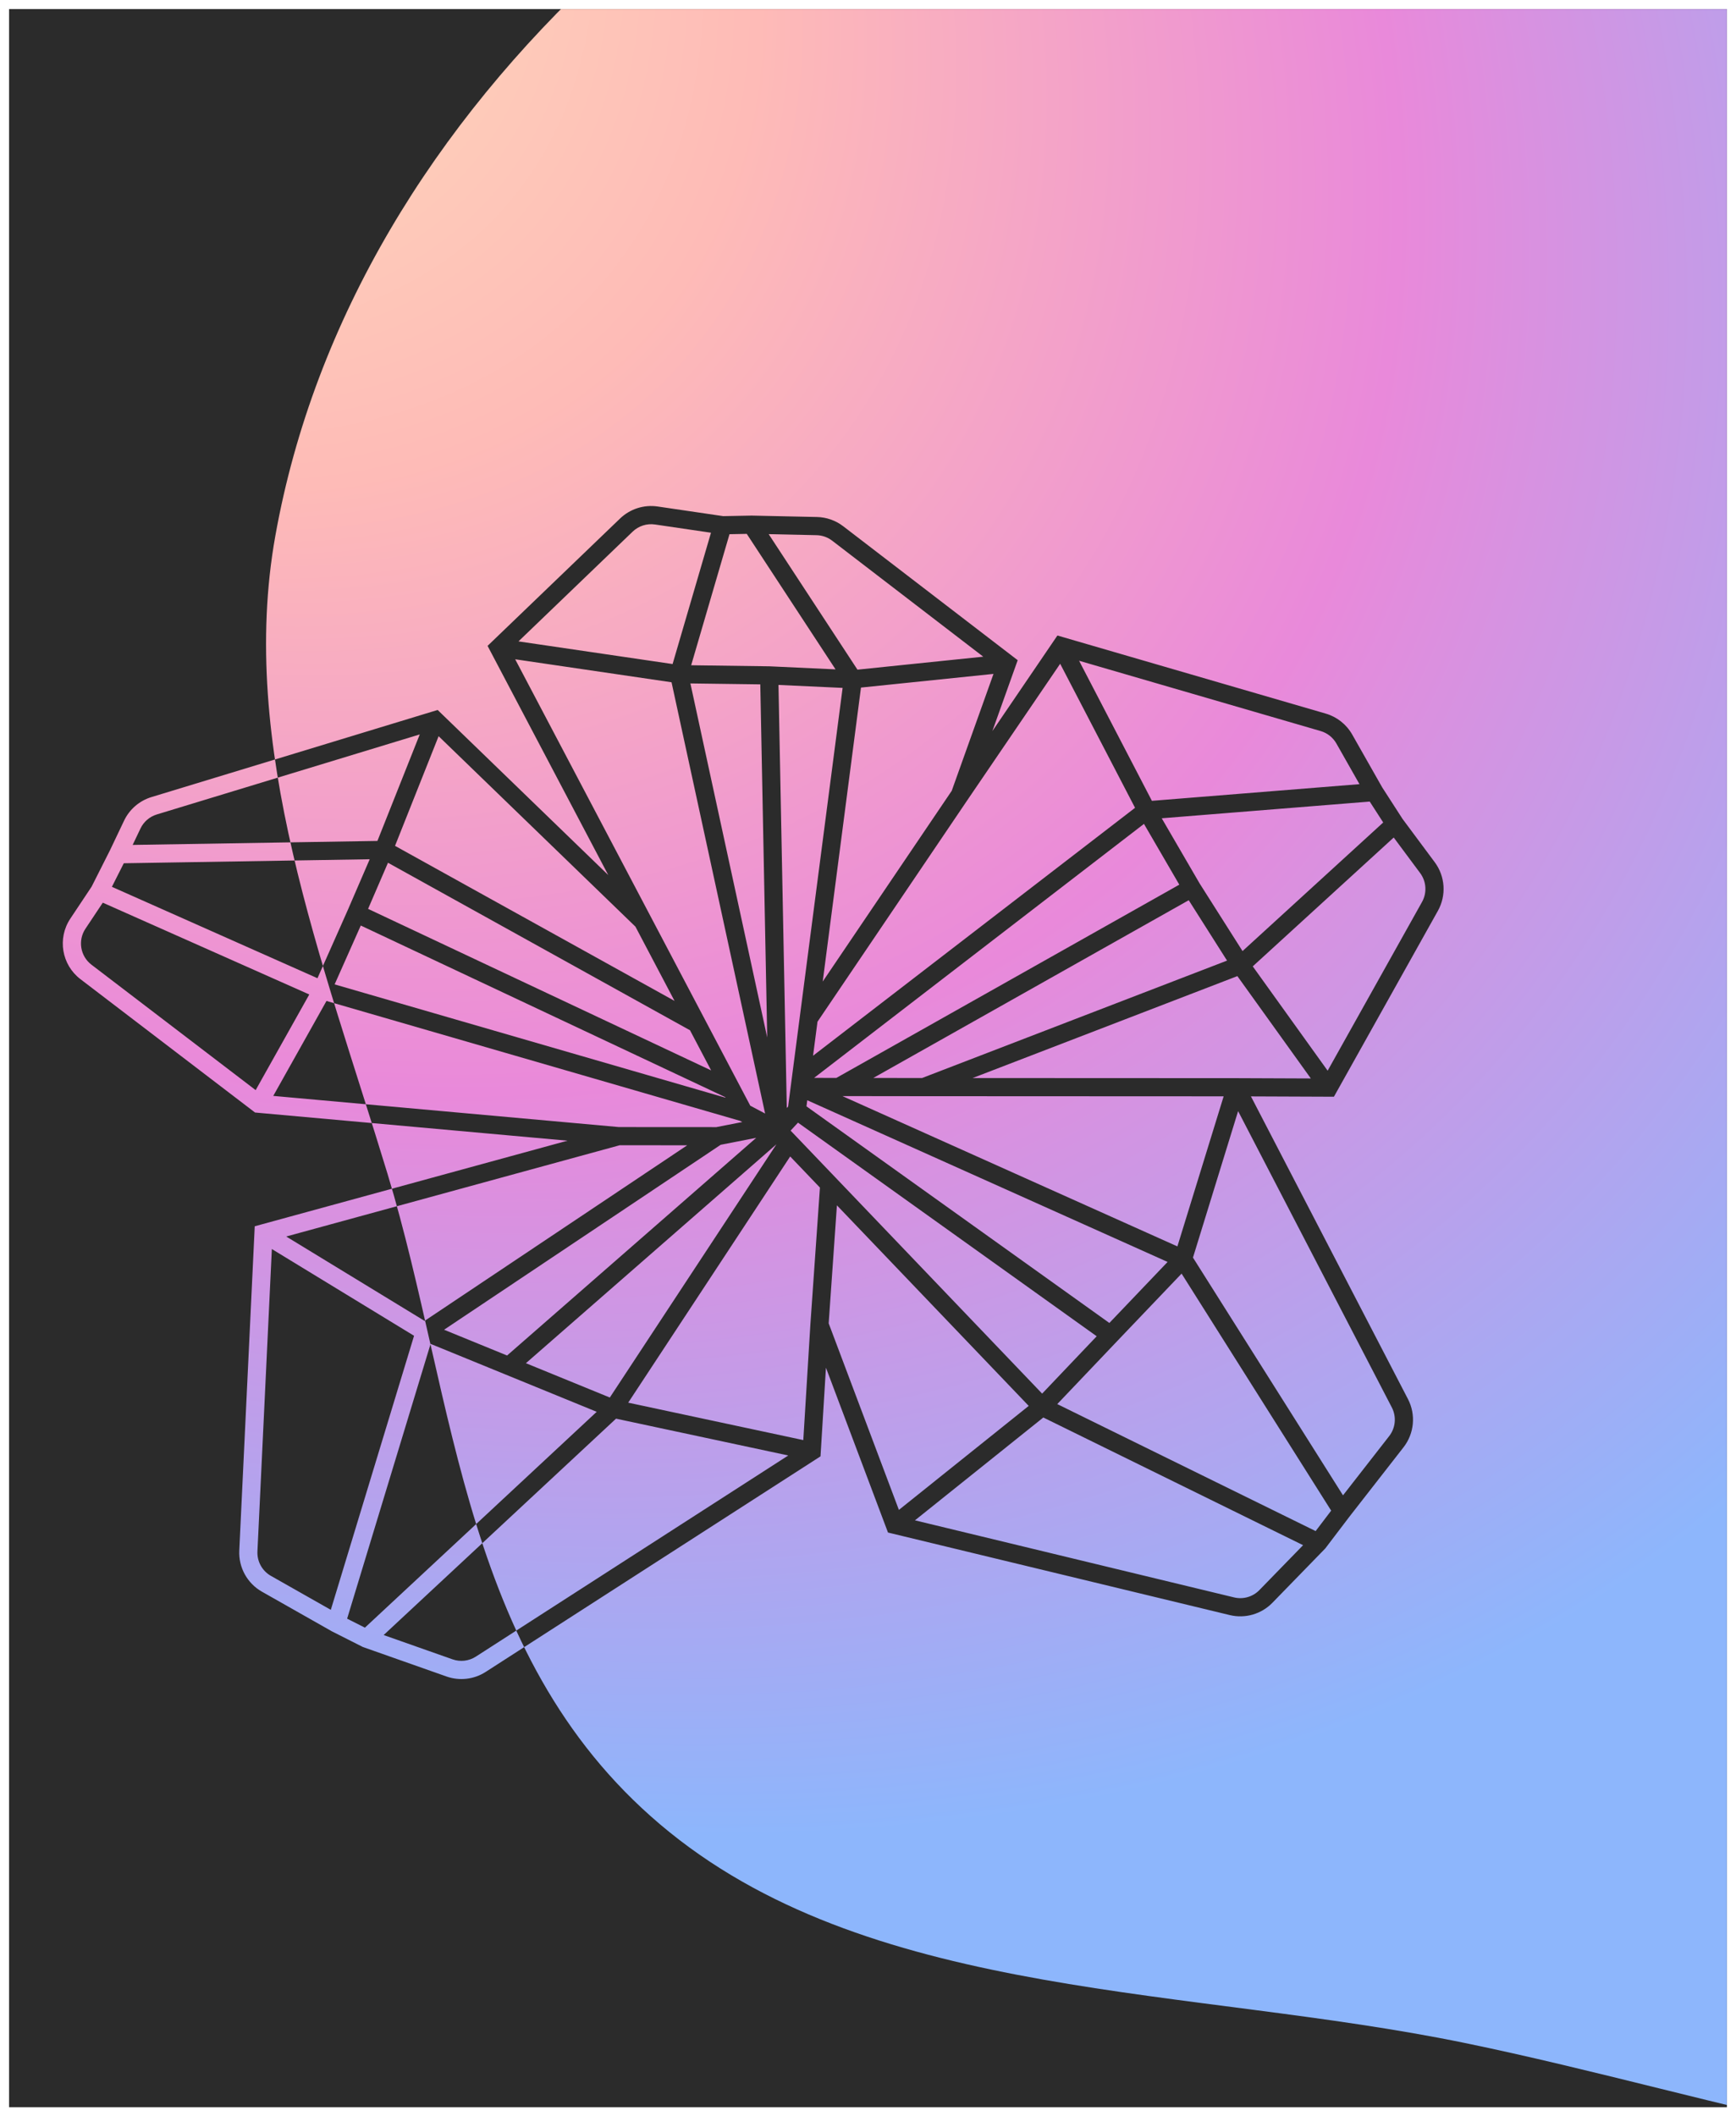 <svg width="764" height="931" viewBox="0 0 764 931" fill="none" xmlns="http://www.w3.org/2000/svg">
<g clip-path="url(#clip0_12_66)" filter="url(#filter0_d_12_66)">
<rect width="756" height="923" transform="translate(4)" fill="#2B2B2B"/>
<g filter="url(#filter1_d_12_66)">
<path fill-rule="evenodd" clip-rule="evenodd" d="M366.229 233.855C364.25 232.336 361.838 231.488 359.344 231.435L338.291 230.98L377.364 290.594L432.722 284.884L366.229 233.855ZM437.23 292.462L378.911 298.477L362.072 427.795L418.845 343.893L437.23 292.462ZM436.735 317.613L446.9 289.178L447.881 286.433L445.568 284.658L371.1 227.509C367.77 224.953 363.712 223.527 359.516 223.436L330.866 222.818L330.785 222.817L330.703 222.818L318.283 223.057L289.416 218.814C283.383 217.928 277.279 219.881 272.882 224.106L216.748 278.042L214.578 280.128L215.981 282.791L267.699 380.96L194.301 309.962L192.608 308.325L190.355 309.01L66.666 346.643C61.362 348.256 56.982 352.027 54.599 357.033L48.406 370.037L40.316 386.056L30.944 400.128C25.18 408.784 27.126 420.428 35.392 426.739L111.321 484.712L112.239 485.413L113.389 485.517L249.729 497.804L114.909 534.687L112.108 535.454L111.969 538.355L105.305 678.106C104.951 685.538 108.809 692.537 115.282 696.206L145.992 713.61L146.075 713.657L146.161 713.701L159.476 720.426L159.707 720.542L159.95 720.628L196.509 733.515C202.256 735.54 208.616 734.796 213.74 731.499L359.397 637.763L361.101 636.667L361.225 634.645L363.492 597.66L390.052 668.202L390.798 670.184L392.856 670.681L541.219 706.497C547.99 708.131 555.122 706.073 559.981 701.082L583.059 677.375L583.229 677.2L583.377 677.006L593.855 663.226L593.885 663.187L617.677 632.684C622.42 626.602 623.184 618.313 619.631 611.467L550.532 478.323L584.689 478.46L587.045 478.47L588.196 476.414L632.799 396.698C636.595 389.914 636.053 381.533 631.413 375.296L617.223 356.215L608.295 342.375L595.089 319.122C592.553 314.658 588.377 311.358 583.448 309.923L468.15 276.378L465.361 275.566L463.726 277.968L436.735 317.613ZM598.293 340.964L588.132 323.073C586.625 320.419 584.143 318.457 581.213 317.605L474.898 286.673L506.945 348.296L598.293 340.964ZM503.452 358.443L358.275 470.174L368.077 470.186L519.001 385.179L503.452 358.443ZM523.154 392.022L384.342 470.207L405.799 470.234L540.012 418.583L523.154 392.022ZM551.328 421.117L584.286 467.018L625.818 392.792C628.074 388.759 627.752 383.778 624.994 380.07L613.365 364.433L551.328 421.117ZM608.74 357.823L602.808 348.627L511.271 355.975L527.916 384.596L546.828 414.393L608.74 357.823ZM576.886 470.429L544.559 425.405L428.046 470.245L543.938 470.296L543.945 470.296L543.952 470.296L576.886 470.429ZM357.822 460.428L499.526 351.369L466.572 288.003L425.754 347.957L425.747 347.967L359.77 445.472L357.822 460.428ZM355.271 480.017L354.922 482.702L488.221 577.991L513.85 551.145L355.271 480.017ZM518.163 544.311L538.518 478.294L406.538 478.235L406.535 478.235L370.745 478.19L518.163 544.311ZM544.882 484.803L525.017 549.232L591.046 653.819L611.368 627.763C614.188 624.148 614.642 619.221 612.53 615.152L544.882 484.803ZM585.837 660.554L520.007 556.281L491.615 586.02L491.611 586.025L465.295 613.68L579.002 669.543L585.837 660.554ZM573.482 675.745L459.16 619.579L402.661 664.818L543.096 698.72C547.121 699.692 551.36 698.468 554.248 695.501L573.482 675.745ZM395.597 660.225L364.695 578.152L368.319 526.244L452.732 614.476L395.597 660.225ZM458.635 609.074L367.849 514.18L350.065 495.591L347.946 493.377L351.189 489.868L482.647 583.84L458.635 609.074ZM346.844 482.783L348.033 473.649L348.642 468.971L351.959 443.499L370.825 298.618L342.602 297.311L346.26 483.415L346.844 482.783ZM337.649 452.423L334.596 297.066L303.839 296.655L337.649 452.423ZM304.18 288.658L321.043 231.005L328.646 230.859L367.714 290.465L338.704 289.122L338.638 289.119L338.572 289.118L304.18 288.658ZM312.899 230.352L288.253 226.729C284.666 226.202 281.038 227.364 278.424 229.875L228.177 278.156L296.001 288.124L312.899 230.352ZM226.729 286.029L295.541 296.143L336.722 485.863L330.182 482.401L325.615 473.731L310.186 444.445L286.435 399.362L226.729 286.029ZM312.967 466.887L303.664 449.229L170.751 375.537L161.99 395.825L312.967 466.887ZM153.128 396.17L162.702 373.998L54.479 375.759L49.243 386.125L139.717 426.331L153.11 396.209L153.128 396.17ZM143.683 436.336L120.258 478.104L272.355 491.811L315.225 491.837L326.668 489.592L325.71 489.085L143.683 436.336ZM332.809 496.54L317.169 499.608L195.431 580.97L223.163 592.306L332.809 496.54ZM231.447 595.693L268.38 610.791L341.703 499.393L231.447 595.693ZM347.755 504.75L276.471 613.05L353.525 629.517L356.652 578.499L356.653 578.483L356.654 578.466L360.845 518.432L347.755 504.75ZM346.912 636.285L271.113 620.086L168.843 715.28L199.168 725.97C202.584 727.174 206.365 726.731 209.411 724.771L346.912 636.285ZM160.595 712.028L262.607 617.074L222.421 600.646L189.503 587.189L152.769 708.076L160.595 712.028ZM145.589 704.187L182.224 583.627L119.639 545.471L113.296 678.487C113.085 682.905 115.379 687.065 119.226 689.246L145.589 704.187ZM125.964 539.957L186.854 577.08L302.441 499.829L272.71 499.811L125.964 539.957ZM112.513 475.558L136.111 433.483L45.237 393.099L37.603 404.563C34.177 409.708 35.333 416.629 40.246 420.38L112.513 475.558ZM147.265 429.045L319.293 478.897L319.161 478.645L158.777 403.154L147.265 429.045ZM58.383 367.694L166.098 365.941L184.731 319.083L68.995 354.296C65.842 355.255 63.239 357.497 61.822 360.472L58.383 367.694ZM193.03 319.863L173.847 368.105L296.857 436.307L279.656 403.657L193.03 319.863ZM908.541 -170.313C1023.18 -133.895 1091.1 -36.011 1182.45 35.074C1276.41 108.189 1402.83 158.195 1454.87 254.833C1508.38 354.207 1501.84 466.947 1468.06 565.493C1435.37 660.838 1353.13 732.64 1268.32 799.008C1186.36 863.145 1098.07 926.473 984.488 943.9C873.115 960.988 758.868 918.221 644.542 894.714C524.394 870.01 386.278 875.933 294.762 802.084C203.221 728.215 201.039 612.596 170.483 512.172C141.863 418.112 104.602 324.144 121.189 231.63C138.239 136.532 190.735 50.982 265.548 -18.064C341.675 -88.323 440.026 -139.032 551.377 -165.398C665.324 -192.379 791.378 -207.532 908.541 -170.313Z" fill="url(#paint0_radial_12_66)"/>
</g>
</g>
<defs>
<filter id="filter0_d_12_66" x="0" y="0" width="764" height="931" filterUnits="userSpaceOnUse" color-interpolation-filters="sRGB">
<feFlood flood-opacity="0" result="BackgroundImageFix"/>
<feColorMatrix in="SourceAlpha" type="matrix" values="0 0 0 0 0 0 0 0 0 0 0 0 0 0 0 0 0 0 127 0" result="hardAlpha"/>
<feOffset dy="4"/>
<feGaussianBlur stdDeviation="2"/>
<feComposite in2="hardAlpha" operator="out"/>
<feColorMatrix type="matrix" values="0 0 0 0 0 0 0 0 0 0 0 0 0 0 0 0 0 0 0.25 0"/>
<feBlend mode="normal" in2="BackgroundImageFix" result="effect1_dropShadow_12_66"/>
<feBlend mode="normal" in="SourceGraphic" in2="effect1_dropShadow_12_66" result="shape"/>
</filter>
<filter id="filter1_d_12_66" x="-72.364" y="-292.5" width="1666.61" height="1340.33" filterUnits="userSpaceOnUse" color-interpolation-filters="sRGB">
<feFlood flood-opacity="0" result="BackgroundImageFix"/>
<feColorMatrix in="SourceAlpha" type="matrix" values="0 0 0 0 0 0 0 0 0 0 0 0 0 0 0 0 0 0 127 0" result="hardAlpha"/>
<feOffset/>
<feGaussianBlur stdDeviation="50"/>
<feComposite in2="hardAlpha" operator="out"/>
<feColorMatrix type="matrix" values="0 0 0 0 1 0 0 0 0 1 0 0 0 0 1 0 0 0 0.1 0"/>
<feBlend mode="normal" in2="BackgroundImageFix" result="effect1_dropShadow_12_66"/>
<feBlend mode="normal" in="SourceGraphic" in2="effect1_dropShadow_12_66" result="shape"/>
</filter>
<radialGradient id="paint0_radial_12_66" cx="0" cy="0" r="1" gradientUnits="userSpaceOnUse" gradientTransform="translate(-16.499 -100.5) rotate(39.317) scale(1088.99 756.538)">
<stop stop-color="#FFF4DA"/>
<stop offset="0" stop-color="#FFECBE"/>
<stop offset="0.349" stop-color="#FEBBB7"/>
<stop offset="0.641" stop-color="#E989DA"/>
<stop offset="1" stop-color="#8DB6FC"/>
</radialGradient>
<clipPath id="clip0_12_66">
<rect width="756" height="923" fill="white" transform="translate(4)"/>
</clipPath>
</defs>
</svg>
